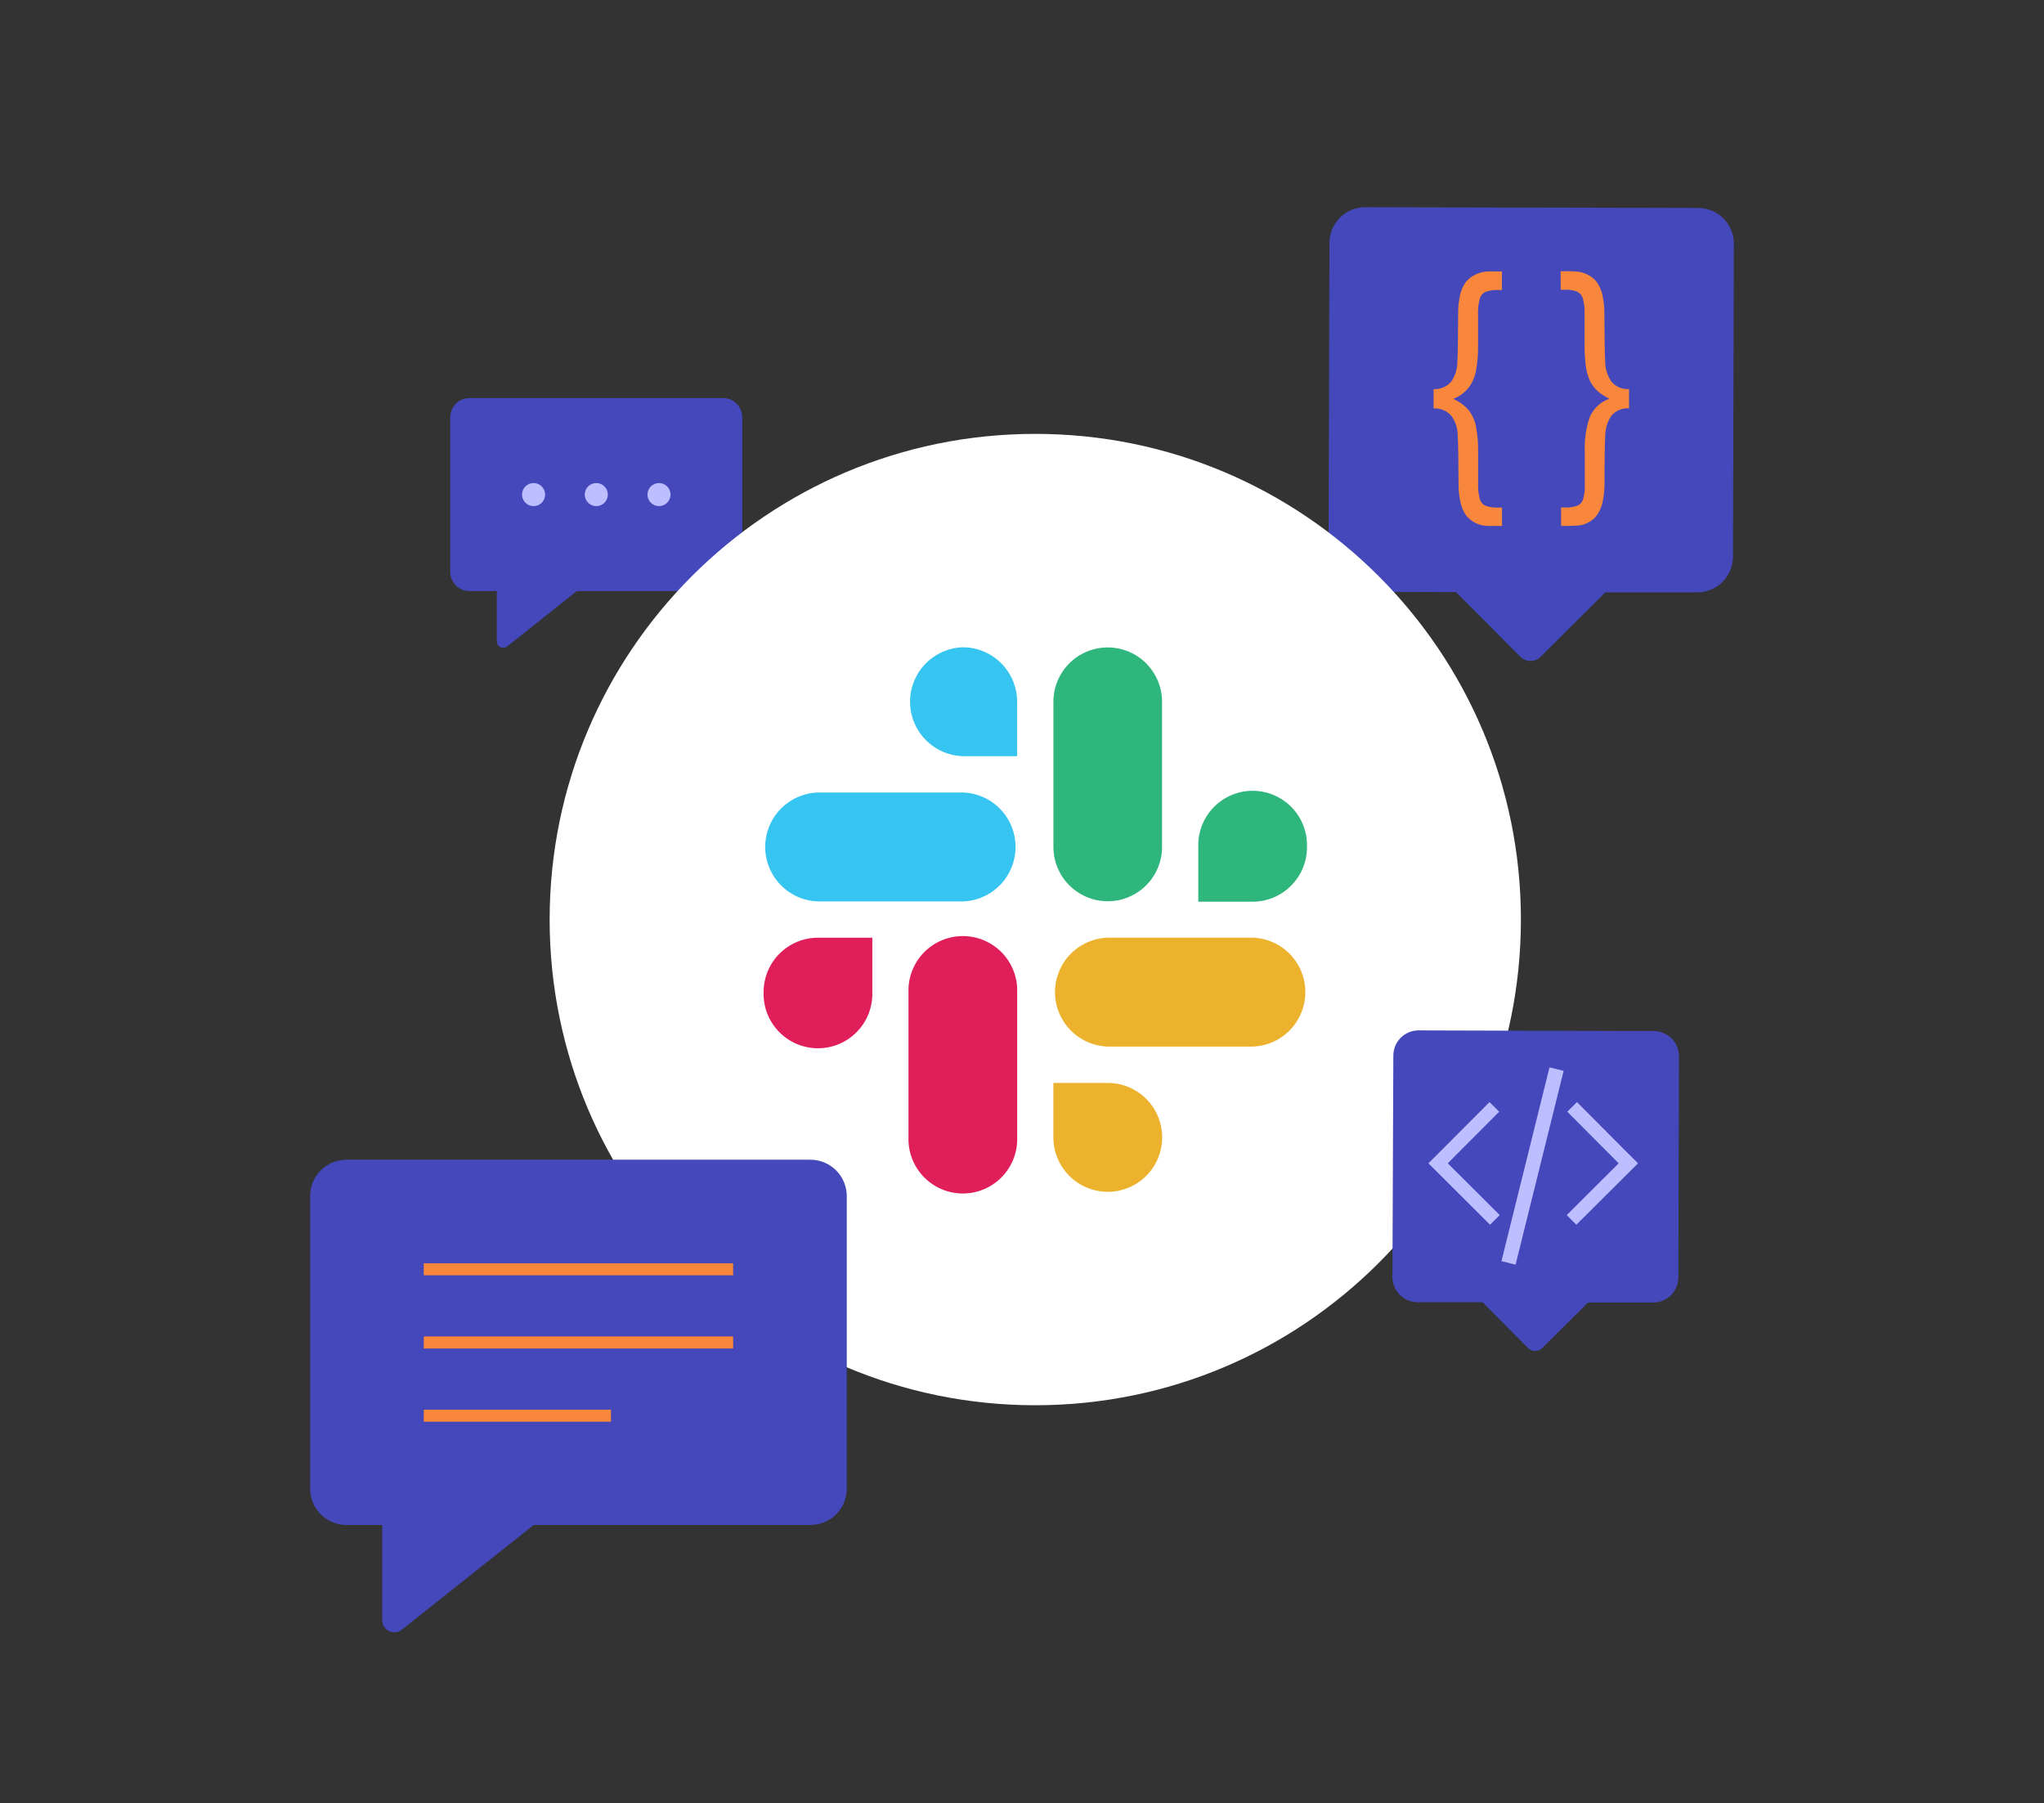 <svg width="365" height="322" fill="none" xmlns="http://www.w3.org/2000/svg"><rect width="100%" height="100%" fill="#333333" stroke="none"/><path d="M129.13 71.07H83.83C83.379 71.07 82.932 71.159 82.515 71.332C82.098 71.505 81.72 71.759 81.401 72.078C81.082 72.398 80.83 72.777 80.658 73.194C80.486 73.612 80.399 74.059 80.4 74.51V102.11C80.4 103.02 80.761 103.892 81.404 104.535C82.048 105.179 82.92 105.54 83.83 105.54H88.72V114.54C88.722 114.753 88.783 114.961 88.897 115.14C89.01 115.32 89.172 115.464 89.364 115.557C89.555 115.649 89.768 115.686 89.98 115.664C90.191 115.642 90.392 115.561 90.56 115.43L103 105.54H129.12C130.029 105.537 130.9 105.175 131.542 104.533C132.185 103.89 132.547 103.019 132.55 102.11V74.51C132.55 73.601 132.19 72.729 131.549 72.085C130.909 71.44 130.039 71.075 129.13 71.07Z" fill="#4448BA"/><path d="M95.28 90.37C96.418 90.37 97.34 89.448 97.34 88.31 97.34 87.172 96.418 86.25 95.28 86.25 94.142 86.25 93.22 87.172 93.22 88.31 93.22 89.448 94.142 90.37 95.28 90.37zM106.48 90.37C107.618 90.37 108.54 89.448 108.54 88.31 108.54 87.172 107.618 86.25 106.48 86.25 105.342 86.25 104.42 87.172 104.42 88.31 104.42 89.448 105.342 90.37 106.48 90.37zM117.68 90.37C118.818 90.37 119.74 89.448 119.74 88.31 119.74 87.172 118.818 86.25 117.68 86.25 116.542 86.25 115.62 87.172 115.62 88.31 115.62 89.448 116.542 90.37 117.68 90.37z" fill="#BDBEFF"/><path d="M303.27 37.13L243.79 37C242.953 36.997 242.124 37.16 241.351 37.477C240.577 37.795 239.873 38.262 239.28 38.852C238.686 39.441 238.215 40.142 237.892 40.914C237.57 41.686 237.402 42.514 237.4 43.35L237.24 99.28C237.237 100.117 237.399 100.945 237.717 101.719C238.035 102.493 238.502 103.197 239.091 103.79C239.681 104.384 240.382 104.855 241.154 105.177C241.925 105.5 242.753 105.667 243.59 105.67L260 105.72L271.5 117.27C271.736 117.507 272.016 117.695 272.325 117.824C272.634 117.952 272.965 118.018 273.3 118.018C273.634 118.018 273.965 117.952 274.274 117.824C274.583 117.695 274.864 117.507 275.1 117.27L286.66 105.77H303.07C303.906 105.773 304.735 105.611 305.509 105.293C306.283 104.975 306.987 104.508 307.58 103.918C308.173 103.329 308.645 102.628 308.967 101.856C309.29 101.084 309.457 100.257 309.46 99.42L309.62 43.49C309.617 41.806 308.948 40.191 307.758 38.999C306.568 37.807 304.954 37.135 303.27 37.13Z" fill="#4448BA"/><path d="M268.22 93.91H267C266.08 93.91 265.4 93.91 265 93.85 263.729 93.669 262.576 93.007 261.78 92 261.287 91.28 260.946 90.467 260.78 89.61 260.547 88.522 260.436 87.412 260.45 86.3 260.45 83.39 260.4 78.74 260.29 77.45 260.24 76.31 259.862 75.209 259.2 74.28 258.809 73.821 258.316 73.459 257.76 73.225 257.205 72.99 256.602 72.889 256 72.93V69.48C256.59 69.513 257.18 69.41 257.724 69.18 258.269 68.949 258.753 68.597 259.14 68.15 259.796 67.207 260.174 66.098 260.23 64.95 260.33 63.66 260.38 59.01 260.38 56.09 260.368 54.985 260.475 53.882 260.7 52.8 260.869 51.95 261.209 51.144 261.7 50.43 262.181 49.804 262.814 49.311 263.54 49 263.904 48.824 264.286 48.69 264.68 48.6 265.042 48.521 265.41 48.474 265.78 48.46 266.13 48.46 266.55 48.46 267.02 48.46H268.2V51.78H267.55C266.782 51.741 266.015 51.853 265.29 52.11 265.036 52.226 264.811 52.397 264.629 52.609 264.448 52.822 264.315 53.071 264.24 53.34 264.003 54.25 263.902 55.19 263.94 56.13V61.73C263.967 63.235 263.843 64.739 263.57 66.22 263.369 67.307 262.921 68.334 262.26 69.22 261.538 70.12 260.588 70.81 259.51 71.22 260.522 71.661 261.429 72.312 262.17 73.13 262.855 73.972 263.325 74.967 263.54 76.03 263.843 77.557 263.981 79.113 263.95 80.67V86.33C263.908 87.267 264.012 88.205 264.26 89.11 264.336 89.378 264.47 89.625 264.653 89.835 264.837 90.044 265.064 90.21 265.32 90.32 266.044 90.562 266.807 90.668 267.57 90.63H268.22V93.91zM278.69 48.42H279.85C280.518 48.411 281.186 48.444 281.85 48.52 282.379 48.588 282.892 48.743 283.37 48.98 284.089 49.284 284.711 49.779 285.17 50.41 285.667 51.12 286.008 51.928 286.17 52.78 286.403 53.864 286.514 54.971 286.5 56.08 286.5 58.97 286.56 63.61 286.66 64.92 286.715 66.074 287.092 67.19 287.75 68.14 288.135 68.592 288.62 68.948 289.167 69.179 289.714 69.41 290.307 69.51 290.9 69.47V72.91C290.308 72.866 289.714 72.963 289.167 73.193 288.62 73.422 288.134 73.778 287.75 74.23 287.094 75.18 286.72 76.296 286.67 77.45 286.56 78.75 286.51 83.39 286.52 86.26 286.533 87.372 286.422 88.482 286.19 89.57 286.026 90.427 285.685 91.241 285.19 91.96 284.732 92.587 284.119 93.083 283.41 93.4 282.922 93.633 282.398 93.778 281.86 93.83 281.34 93.83 280.69 93.91 279.92 93.91H278.77V90.61H279.42C280.183 90.646 280.947 90.537 281.67 90.29 281.925 90.178 282.152 90.01 282.334 89.799 282.515 89.588 282.647 89.339 282.72 89.07 282.956 88.167 283.051 87.232 283 86.3V80.64C282.905 78.528 283.21 76.418 283.9 74.42 284.234 73.674 284.716 73.004 285.315 72.449 285.915 71.894 286.621 71.466 287.39 71.19 286.635 70.837 285.932 70.382 285.3 69.84 284.726 69.321 284.257 68.697 283.92 68 283.547 67.175 283.301 66.298 283.19 65.4 283.029 64.163 282.952 62.917 282.96 61.67V56.07C282.997 55.137 282.896 54.203 282.66 53.3 282.581 53.031 282.447 52.782 282.267 52.569 282.086 52.355 281.862 52.182 281.61 52.06 280.885 51.803 280.118 51.691 279.35 51.73H278.7L278.69 48.42z" fill="#F8873C"/><path d="M184.87 250.91C232.764 250.91 271.59 212.084 271.59 164.19C271.59 116.296 232.764 77.47 184.87 77.47C136.976 77.47 98.15 116.296 98.15 164.19C98.15 212.084 136.976 250.91 184.87 250.91Z" fill="#fff"/><path fill-rule="evenodd" clip-rule="evenodd" d="M171.93 115.57C169.405 115.651 167.01 116.711 165.253 118.526C163.495 120.341 162.512 122.769 162.512 125.295C162.512 127.822 163.495 130.249 165.253 132.064C167.01 133.879 169.405 134.939 171.93 135.02H181.63V125.3C181.63 122.723 180.608 120.251 178.787 118.427C176.967 116.603 174.497 115.575 171.92 115.57H171.93ZM171.92 141.5H146.06C143.535 141.581 141.14 142.641 139.383 144.456C137.625 146.271 136.642 148.699 136.642 151.225C136.642 153.752 137.625 156.179 139.383 157.994C141.14 159.809 143.535 160.869 146.06 160.95H171.93C174.455 160.869 176.85 159.809 178.608 157.994C180.366 156.179 181.348 153.752 181.348 151.225C181.348 148.699 180.366 146.271 178.608 144.456C176.85 142.641 174.455 141.581 171.93 141.5H171.92Z" fill="#36C5F0"/><path fill-rule="evenodd" clip-rule="evenodd" d="M233.39 151.22C233.432 149.919 233.211 148.624 232.743 147.41C232.274 146.196 231.565 145.088 230.66 144.154C229.755 143.219 228.671 142.475 227.473 141.968C226.274 141.46 224.986 141.199 223.685 141.199C222.383 141.199 221.095 141.46 219.897 141.968C218.699 142.475 217.615 143.219 216.71 144.154C215.804 145.088 215.096 146.196 214.627 147.41C214.158 148.624 213.938 149.919 213.98 151.22V161H223.68C224.961 160.999 226.228 160.744 227.41 160.252C228.592 159.759 229.665 159.037 230.568 158.128C231.47 157.22 232.184 156.141 232.668 154.956C233.153 153.77 233.398 152.501 233.39 151.22ZM207.51 151.22V125.3C207.51 122.728 206.488 120.26 204.669 118.441C202.85 116.622 200.382 115.6 197.81 115.6C195.237 115.6 192.77 116.622 190.951 118.441C189.132 120.26 188.11 122.728 188.11 125.3V151.22C188.11 153.793 189.132 156.26 190.951 158.079C192.77 159.898 195.237 160.92 197.81 160.92C200.382 160.92 202.85 159.898 204.669 158.079C206.488 156.26 207.51 153.793 207.51 151.22Z" fill="#2EB67D"/><path fill-rule="evenodd" clip-rule="evenodd" d="M197.81 212.8C200.388 212.8 202.86 211.776 204.683 209.953C206.506 208.13 207.53 205.658 207.53 203.08C207.53 200.502 206.506 198.03 204.683 196.207C202.86 194.384 200.388 193.36 197.81 193.36H188.1V203.08C188.1 205.656 189.123 208.127 190.943 209.949C192.764 211.772 195.234 212.797 197.81 212.8ZM197.81 186.87H223.68C226.205 186.789 228.6 185.729 230.358 183.914C232.115 182.099 233.098 179.671 233.098 177.145C233.098 174.618 232.115 172.191 230.358 170.376C228.6 168.561 226.205 167.501 223.68 167.42H197.81C195.285 167.501 192.89 168.561 191.132 170.376C189.375 172.191 188.392 174.618 188.392 177.145C188.392 179.671 189.375 182.099 191.132 183.914C192.89 185.729 195.285 186.789 197.81 186.87Z" fill="#ECB22E"/><path fill-rule="evenodd" clip-rule="evenodd" d="M136.36 177.15C136.318 178.451 136.538 179.747 137.007 180.96C137.476 182.174 138.184 183.282 139.09 184.217C139.995 185.151 141.079 185.895 142.277 186.402C143.476 186.91 144.764 187.172 146.065 187.172C147.366 187.172 148.654 186.91 149.853 186.402C151.051 185.895 152.135 185.151 153.04 184.217C153.946 183.282 154.654 182.174 155.123 180.96C155.592 179.747 155.812 178.451 155.77 177.15V167.43H146.06C144.784 167.43 143.521 167.682 142.343 168.17C141.165 168.659 140.095 169.375 139.194 170.278C138.293 171.181 137.579 172.253 137.093 173.432C136.606 174.611 136.357 175.874 136.36 177.15ZM162.23 177.15V203.08C162.188 204.381 162.408 205.677 162.877 206.89C163.346 208.104 164.054 209.212 164.96 210.147C165.865 211.081 166.949 211.825 168.147 212.332C169.346 212.84 170.634 213.102 171.935 213.102C173.236 213.102 174.524 212.84 175.723 212.332C176.921 211.825 178.005 211.081 178.91 210.147C179.816 209.212 180.524 208.104 180.993 206.89C181.462 205.677 181.682 204.381 181.64 203.08V177.16C181.682 175.859 181.462 174.564 180.993 173.35C180.524 172.136 179.816 171.028 178.91 170.093C178.005 169.159 176.921 168.415 175.723 167.908C174.524 167.4 173.236 167.138 171.935 167.138C170.634 167.138 169.346 167.4 168.147 167.908C166.949 168.415 165.865 169.159 164.96 170.093C164.054 171.028 163.346 172.136 162.877 173.35C162.408 174.564 162.188 175.859 162.23 177.16" fill="#E01E5A"/><path d="M68.25 272.29V289.29C68.248 289.696 68.361 290.093 68.575 290.438C68.789 290.782 69.095 291.059 69.46 291.238C69.824 291.416 70.231 291.489 70.634 291.446C71.037 291.404 71.42 291.25 71.74 291L95.3 272.29H144.71C145.563 272.291 146.408 272.124 147.197 271.799C147.985 271.473 148.702 270.996 149.305 270.393C149.909 269.79 150.388 269.074 150.715 268.286C151.042 267.498 151.21 266.653 151.21 265.8V213.57C151.21 211.846 150.525 210.193 149.306 208.974C148.087 207.755 146.434 207.07 144.71 207.07H61.87C61.017 207.07 60.172 207.238 59.384 207.565C58.596 207.892 57.88 208.371 57.277 208.974C56.674 209.578 56.197 210.295 55.871 211.083C55.545 211.872 55.379 212.717 55.38 213.57V265.8C55.379 266.653 55.545 267.497 55.871 268.285C56.197 269.073 56.675 269.789 57.278 270.392C57.881 270.995 58.597 271.473 59.385 271.799C60.173 272.124 61.017 272.291 61.87 272.29H68.25Z" fill="#4448BA"/><path d="M130.92 225.56H75.67V227.71H130.92V225.56zM109.1 251.7H75.67V253.85H109.1V251.7zM130.92 238.63H75.67V240.78H130.92V238.63z" fill="#F8873C"/><path d="M295.33 184.1L253.33 183.98C252.738 183.977 252.152 184.092 251.604 184.316C251.056 184.54 250.558 184.87 250.139 185.287C249.719 185.704 249.385 186.2 249.157 186.746C248.929 187.293 248.811 187.878 248.81 188.47L248.65 228C248.647 228.592 248.761 229.178 248.986 229.726C249.21 230.274 249.54 230.772 249.957 231.191C250.374 231.611 250.87 231.945 251.416 232.173C251.962 232.401 252.548 232.519 253.14 232.52H264.74L272.86 240.69C273.027 240.858 273.226 240.991 273.445 241.082C273.663 241.173 273.898 241.219 274.135 241.219C274.372 241.219 274.606 241.173 274.825 241.082C275.044 240.991 275.243 240.858 275.41 240.69L283.58 232.57H295.19C295.782 232.573 296.368 232.459 296.916 232.234C297.463 232.01 297.961 231.68 298.381 231.263C298.801 230.846 299.135 230.35 299.363 229.804C299.591 229.258 299.709 228.672 299.71 228.08L299.82 188.54C299.804 187.359 299.325 186.231 298.484 185.4C297.644 184.57 296.511 184.103 295.33 184.1Z" fill="#4448BA"/><path d="M276.697 190.578L268.115 225.18 270.639 225.806 279.221 191.204 276.697 190.578zM292.5 207.71L290.78 205.99H290.77L281.6 196.78 279.87 198.5 289.05 207.71 279.77 216.96 281.49 218.68 290.77 209.44 292.5 207.72V207.71zM267.71 198.5L265.98 196.78 256.8 205.99 255.08 207.71V207.72L256.81 209.44 266.08 218.68 267.81 216.96 258.53 207.71 267.71 198.5z" fill="#BDBEFF"/></svg>